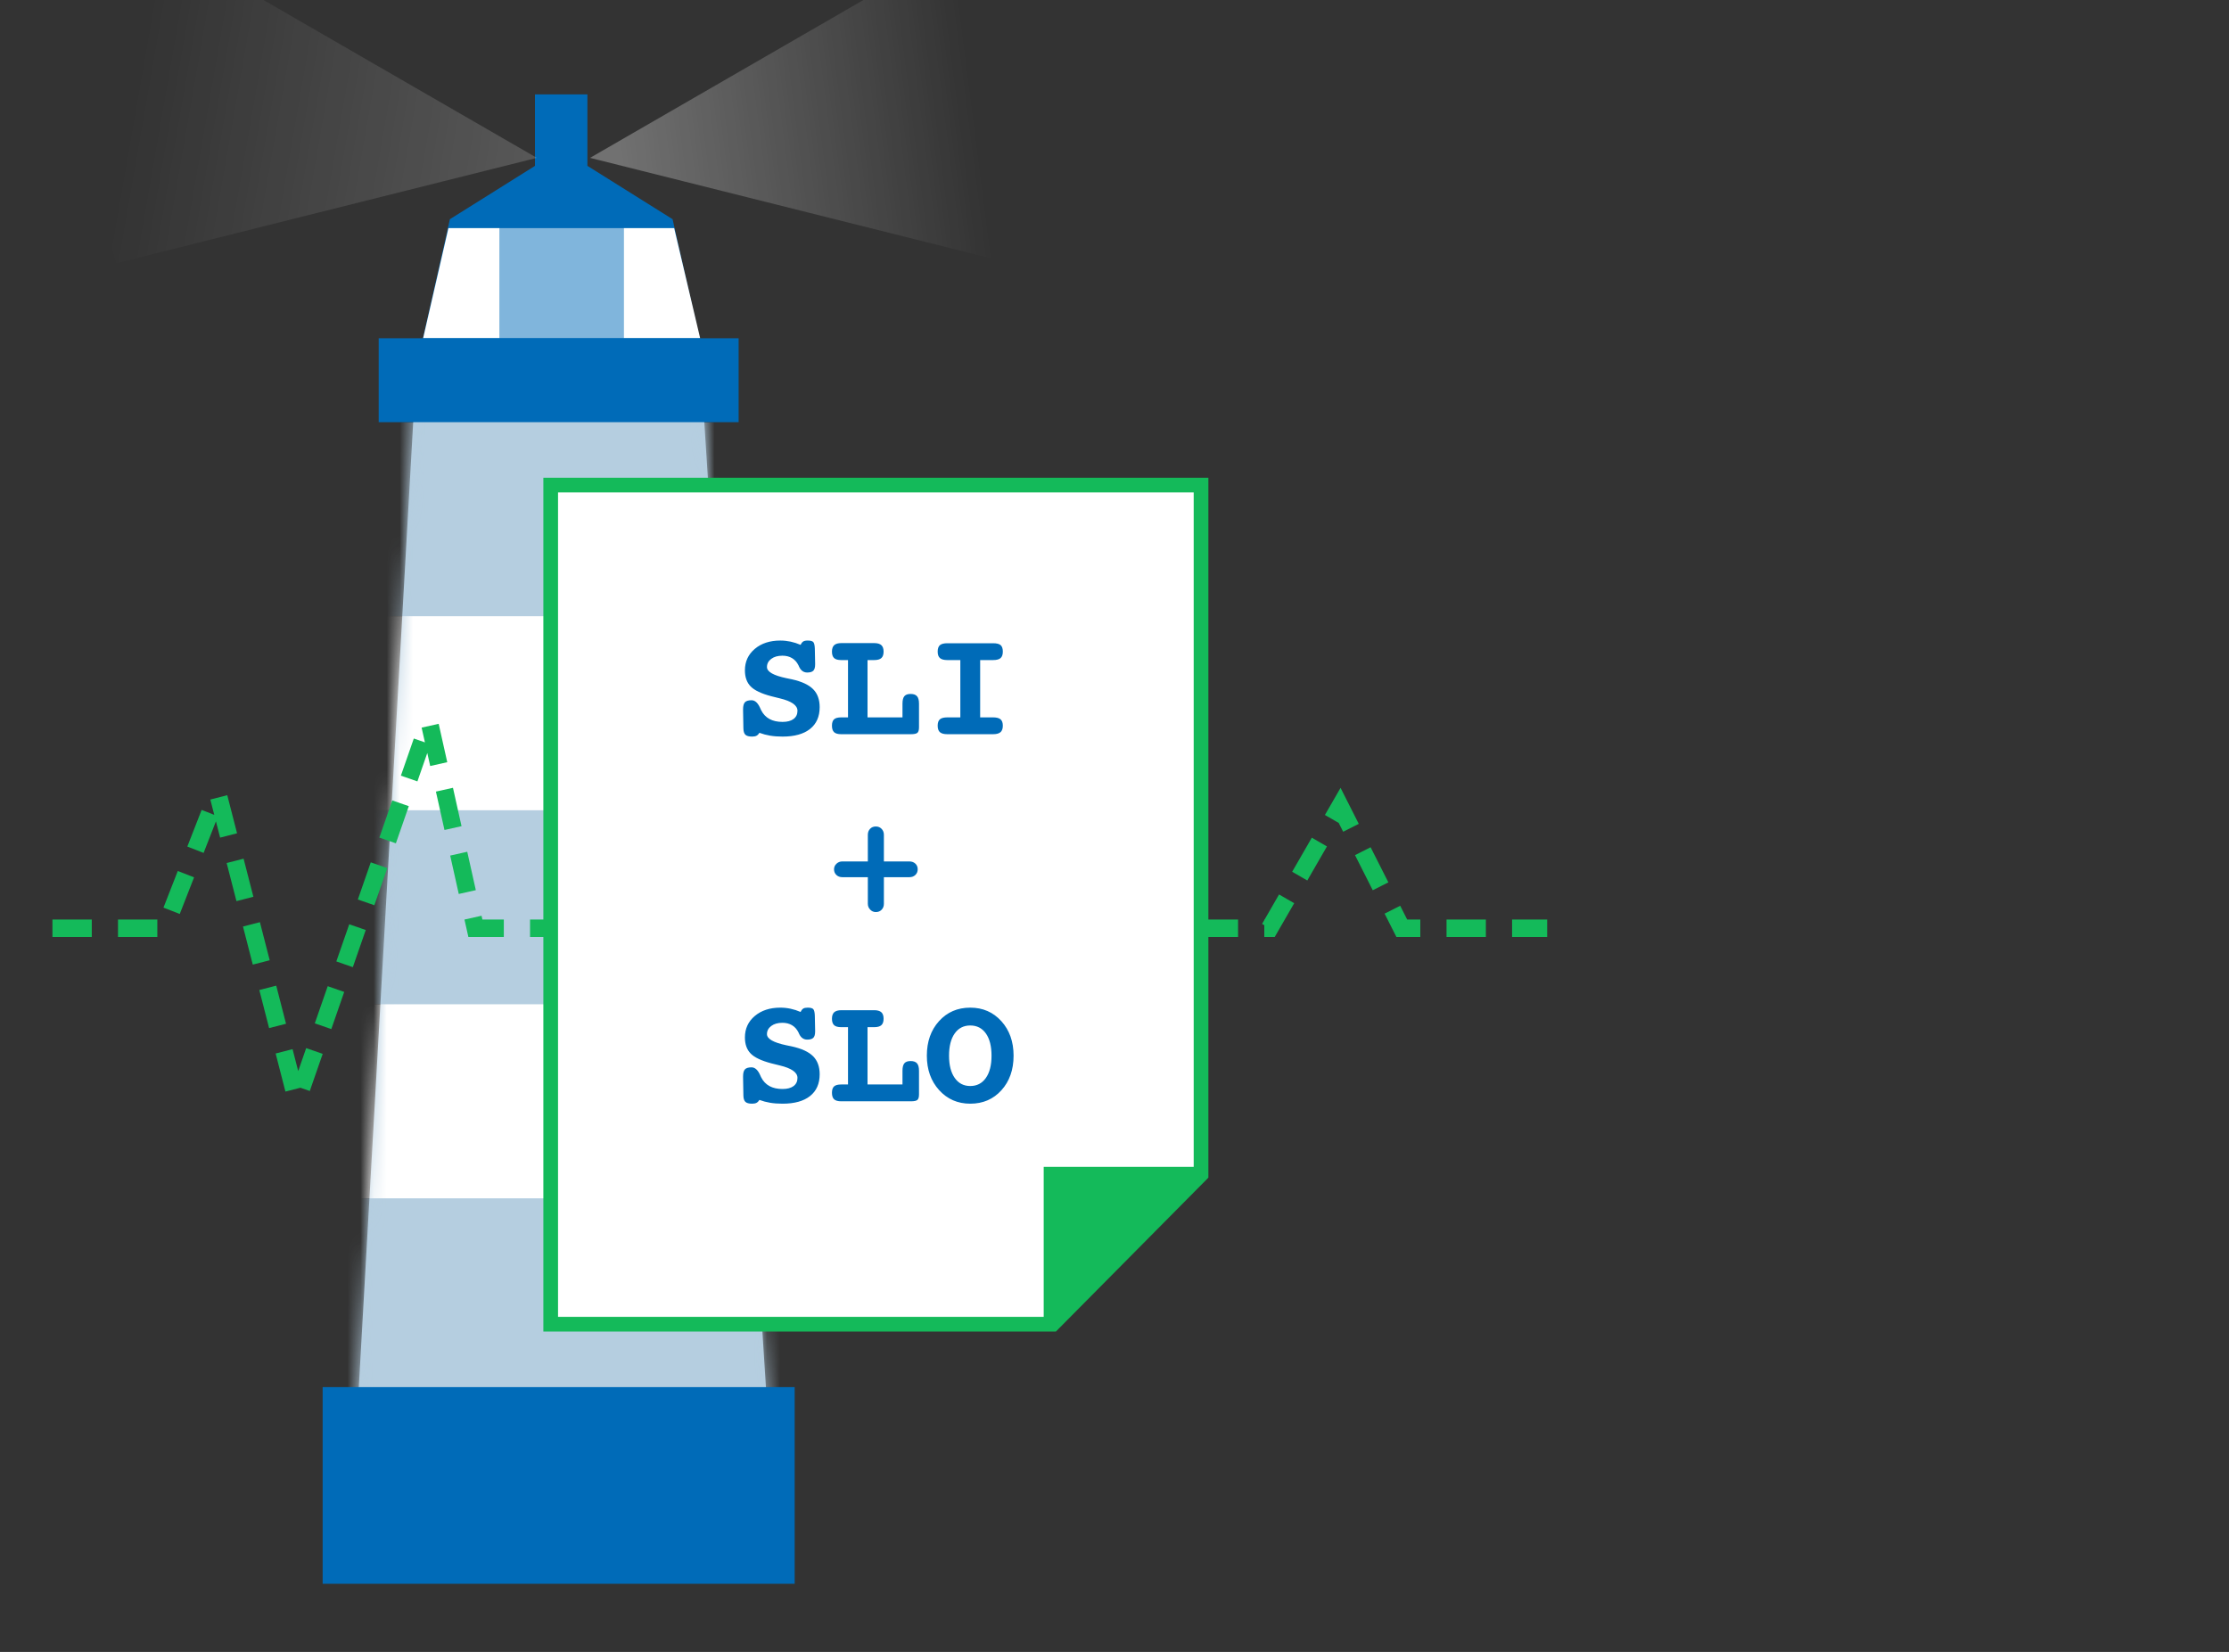 <?xml version="1.0" encoding="UTF-8"?>
<svg width="170px" height="126px" viewBox="0 0 170 126" version="1.1" xmlns="http://www.w3.org/2000/svg" xmlns:xlink="http://www.w3.org/1999/xlink">
    <rect x="0" y="0" width="170" height="126" fill="#333333" stroke="none"/>
    <title>capabilities-03</title>
    <defs>
        <path d="M4.627,23 C4.627,23 3.15,49.2 0.196,101.6 L31.607,101.6 L26.587,23 C11.947,23 4.627,23 4.627,23 Z" id="path-1"></path>
        <linearGradient x1="80.153%" y1="50%" x2="2.27373675e-11%" y2="27.119%" id="linearGradient-3">
            <stop stop-color="#FFFFFF" stop-opacity="0" offset="0%"></stop>
            <stop stop-color="#FFFFFF" offset="100%"></stop>
        </linearGradient>
        <linearGradient x1="83.076%" y1="58.297%" x2="-69.895%" y2="20.095%" id="linearGradient-4">
            <stop stop-color="#FFFFFF" stop-opacity="0" offset="0%"></stop>
            <stop stop-color="#FFFFFF" offset="100%"></stop>
        </linearGradient>
    </defs>
    <g id="capabilities-03" stroke="none" stroke-width="1" fill="none" fill-rule="evenodd">
        <g id="Group-69" transform="translate(0, -5)">
            <g id="Group-59">
                <g id="Group-58" transform="translate(27, 12.2)">
                    <g id="Group-3" transform="translate(5.216, 0)">
                        <path d="M12.584,-3.48165941e-13 L12.584,5.45 L19.08,9.519 L21.176,18.777 L1.28075328e-12,18.777 L2.097,9.519 L8.584,5.454 L8.584,-3.48165941e-13 L12.584,-3.48165941e-13 Z" id="Combined-Shape" fill="#006BB8" fill-rule="nonzero"></path>
                        <polygon id="Path-2" fill="#FFFFFF" points="5.882 10.2 1.984 10.2 0.054 18.6 5.882 18.6"></polygon>
                        <polygon id="Path-2" fill="#FFFFFF" transform="translate(18.269, 14.4) scale(-1, 1) translate(-18.269, -14.4) " points="21.184 10.2 17.336 10.2 15.354 18.6 21.184 18.6"></polygon>
                        <polygon id="Path-3" fill-opacity="0.5" fill="#FFFFFF" points="5.882 10.2 15.354 10.2 15.354 18.6 5.882 18.6"></polygon>
                    </g>
                    <mask id="mask-2" fill="white">
                        <use xlink:href="#path-1"></use>
                    </mask>
                    <use id="Mask" fill="#B4CDDF" xlink:href="#path-1"></use>
                    <g mask="url(#mask-2)">
                        <g transform="translate(-6.745, 25)">
                            <rect id="Rectangle" fill="#B5CEE0" x="0" y="0" width="44.706" height="14.8"></rect>
                            <rect id="Rectangle-Copy-68" fill="#B5CEE0" x="1.31450406e-13" y="29.6" width="44.706" height="14.8"></rect>
                            <rect id="Rectangle-Copy-70" fill="#B5CEE0" x="1.31450406e-13" y="59.2" width="44.706" height="14.8"></rect>
                            <rect id="Rectangle-Copy-67" fill="#FFFFFF" x="1.31450406e-13" y="14.8" width="44.706" height="14.8"></rect>
                            <rect id="Rectangle-Copy-69" fill="#FFFFFF" x="1.31450406e-13" y="44.4" width="44.706" height="14.8"></rect>
                        </g>
                    </g>
                </g>
                <path d="M82.472,6.999 C82.321,16.01 78.428,24.141 72.233,30 L48.472,7 Z" id="Combined-Shape" fill="url(#linearGradient-3)" fill-rule="nonzero" opacity="0.3" transform="translate(65.472, 18.5) rotate(-30) translate(-65.472, -18.5) "></path>
                <path d="M37.472,6.999 C37.321,16.01 33.428,24.141 27.233,30 L3.472,7 Z" id="Combined-Shape" fill="url(#linearGradient-4)" fill-rule="nonzero" opacity="0.3" transform="translate(20.472, 18.5) scale(-1, 1) rotate(-30) translate(-20.472, -18.5) "></path>
                <rect id="Rectangle" fill="#006BB8" x="28.882" y="30.8" width="27.451" height="6.4"></rect>
                <rect id="Combined-Shape" fill="#006BB8" x="24.608" y="110.8" width="36" height="15"></rect>
            </g>
            <g id="Group-2" transform="translate(4, 42)">
                <path d="M0,34.47 L3,34.47 L3,33.137 L0,33.137 L0,34.47 Z M5,34.47 L8,34.47 L8,33.137 L5,33.137 L5,34.47 Z M9.71,32.712 L10.801,29.918 L9.559,29.433 L8.468,32.227 L9.71,32.712 Z M11.529,28.055 L12.62,25.26 L11.378,24.775 L10.287,27.57 L11.529,28.055 Z M12.041,23.984 L12.788,26.889 L14.08,26.557 L13.333,23.652 L12.041,23.984 Z M13.286,28.826 L14.034,31.732 L15.325,31.4 L14.578,28.494 L13.286,28.826 Z M14.532,33.669 L15.279,36.574 L16.57,36.242 L15.823,33.337 L14.532,33.669 Z M15.777,38.511 L16.524,41.417 L17.815,41.085 L17.068,38.179 L15.777,38.511 Z M17.022,43.354 L17.769,46.259 L19.06,45.927 L18.313,43.021 L17.022,43.354 Z M19.627,46.214 L20.612,43.381 L19.352,42.943 L18.367,45.777 L19.627,46.214 Z M21.268,41.492 L22.253,38.658 L20.994,38.22 L20.009,41.054 L21.268,41.492 Z M22.91,36.769 L23.895,33.935 L22.636,33.497 L21.651,36.331 L22.91,36.769 Z M24.552,32.046 L25.537,29.212 L24.277,28.774 L23.292,31.608 L24.552,32.046 Z M26.193,27.323 L27.178,24.489 L25.919,24.052 L24.934,26.885 L26.193,27.323 Z M27.835,22.6 L28.82,19.766 L27.56,19.329 L26.575,22.162 L27.835,22.6 Z M28.156,18.498 L28.81,21.426 L30.111,21.136 L29.457,18.208 L28.156,18.498 Z M29.246,23.378 L29.899,26.306 L31.2,26.015 L30.547,23.088 L29.246,23.378 Z M30.335,28.258 L30.989,31.186 L32.29,30.895 L31.636,27.967 L30.335,28.258 Z M32.726,32.847 L31.424,33.138 L31.722,34.47 L34.425,34.47 L34.425,33.137 L32.256,33.137 L32.907,33.658 L32.726,32.847 Z M36.425,34.47 L39.425,34.47 L39.425,33.137 L36.425,33.137 L36.425,34.47 Z M41.425,33.137 L41.425,34.47 L42.217,34.47 L43.705,31.891 L42.55,31.224 L41.255,33.47 L41.832,33.804 L41.832,33.137 L41.425,33.137 Z M44.704,30.158 L46.203,27.56 L45.049,26.893 L43.55,29.492 L44.704,30.158 Z M47.203,25.827 L47.78,24.826 L46.608,24.794 L47.44,26.44 L48.63,25.838 L47.241,23.092 L46.048,25.161 L47.203,25.827 Z M48.343,28.225 L49.697,30.902 L50.887,30.3 L49.533,27.623 L48.343,28.225 Z M51.79,32.085 L50.6,32.687 L51.502,34.47 L53.323,34.47 L53.323,33.137 L51.912,33.137 L52.507,33.503 L51.79,32.085 Z M55.323,34.47 L58.323,34.47 L58.323,33.137 L55.323,33.137 L55.323,34.47 Z M60.323,34.47 L63,34.47 L63,33.137 L60.323,33.137 L60.323,34.47 Z" id="Path-12-Copy" fill="#14BA5A" fill-rule="nonzero"></path>
                <path d="M51,34.47 L54,34.47 L54,33.137 L51,33.137 L51,34.47 Z M56,34.47 L59,34.47 L59,33.137 L56,33.137 L56,34.47 Z M60.71,32.712 L61.801,29.918 L60.559,29.433 L59.468,32.227 L60.71,32.712 Z M62.529,28.055 L63.62,25.26 L62.378,24.775 L61.287,27.57 L62.529,28.055 Z M63.041,23.984 L63.788,26.889 L65.08,26.557 L64.333,23.652 L63.041,23.984 Z M64.286,28.826 L65.034,31.732 L66.325,31.4 L65.578,28.494 L64.286,28.826 Z M65.532,33.669 L66.279,36.574 L67.57,36.242 L66.823,33.337 L65.532,33.669 Z M66.777,38.511 L67.524,41.417 L68.815,41.085 L68.068,38.179 L66.777,38.511 Z M68.022,43.354 L68.769,46.259 L70.06,45.927 L69.313,43.021 L68.022,43.354 Z M70.627,46.214 L71.612,43.381 L70.352,42.943 L69.367,45.777 L70.627,46.214 Z M72.268,41.492 L73.253,38.658 L71.994,38.22 L71.009,41.054 L72.268,41.492 Z M73.91,36.769 L74.895,33.935 L73.636,33.497 L72.651,36.331 L73.91,36.769 Z M75.552,32.046 L76.537,29.212 L75.277,28.774 L74.292,31.608 L75.552,32.046 Z M77.193,27.323 L78.178,24.489 L76.919,24.052 L75.934,26.885 L77.193,27.323 Z M78.835,22.6 L79.82,19.766 L78.56,19.329 L77.575,22.162 L78.835,22.6 Z M79.156,18.498 L79.81,21.426 L81.111,21.136 L80.457,18.208 L79.156,18.498 Z M80.246,23.378 L80.899,26.306 L82.2,26.015 L81.547,23.088 L80.246,23.378 Z M81.335,28.258 L81.989,31.186 L83.29,30.895 L82.636,27.967 L81.335,28.258 Z M83.726,32.847 L82.424,33.138 L82.722,34.47 L85.425,34.47 L85.425,33.137 L83.256,33.137 L83.907,33.658 L83.726,32.847 Z M87.425,34.47 L90.425,34.47 L90.425,33.137 L87.425,33.137 L87.425,34.47 Z M92.425,33.137 L92.425,34.47 L93.217,34.47 L94.705,31.891 L93.55,31.224 L92.255,33.47 L92.832,33.804 L92.832,33.137 L92.425,33.137 Z M95.704,30.158 L97.203,27.56 L96.049,26.893 L94.55,29.492 L95.704,30.158 Z M98.203,25.827 L98.78,24.826 L97.608,24.794 L98.44,26.44 L99.63,25.838 L98.241,23.092 L97.048,25.161 L98.203,25.827 Z M99.343,28.225 L100.697,30.902 L101.887,30.3 L100.533,27.623 L99.343,28.225 Z M102.79,32.085 L101.6,32.687 L102.502,34.47 L104.323,34.47 L104.323,33.137 L102.912,33.137 L103.507,33.503 L102.79,32.085 Z M106.323,34.47 L109.323,34.47 L109.323,33.137 L106.323,33.137 L106.323,34.47 Z M111.323,34.47 L114,34.47 L114,33.137 L111.323,33.137 L111.323,34.47 Z" id="Path-12-Copy-2" fill="#14BA5A" fill-rule="nonzero"></path>
                <g id="Group" transform="translate(38, 0)">
                    <polygon id="Rectangle" stroke="#14BA5A" stroke-width="1.12" fill="#FFFFFF" points="2.9096725e-12 -1.17239551e-13 49.6 -1.17239551e-13 49.6 52.594 38.298 64 2.9096725e-12 64"></polygon>
                    <path d="M17.684,19.182 C18.594,19.182 19.293,18.987 19.781,18.599 C20.27,18.21 20.514,17.656 20.514,16.938 C20.514,16.355 20.346,15.896 20.01,15.561 C19.674,15.225 19.131,14.975 18.381,14.811 C18.283,14.791 18.151,14.764 17.983,14.729 C16.99,14.521 16.494,14.238 16.494,13.879 C16.494,13.625 16.603,13.417 16.82,13.255 C17.036,13.093 17.321,13.012 17.672,13.012 C17.953,13.012 18.197,13.073 18.404,13.196 C18.612,13.319 18.776,13.502 18.897,13.744 C18.908,13.771 18.924,13.807 18.944,13.85 C19.08,14.146 19.287,14.295 19.565,14.295 C19.783,14.295 19.939,14.249 20.03,14.157 C20.122,14.065 20.168,13.904 20.168,13.674 L20.168,13.674 L20.168,13.609 L20.145,12.484 C20.137,12.234 20.101,12.067 20.036,11.983 C19.972,11.899 19.826,11.857 19.6,11.857 C19.447,11.857 19.334,11.881 19.26,11.928 C19.186,11.975 19.119,12.061 19.061,12.186 C18.807,12.076 18.552,11.994 18.296,11.939 C18.04,11.885 17.779,11.857 17.514,11.857 C16.717,11.857 16.068,12.069 15.566,12.493 C15.064,12.917 14.813,13.463 14.813,14.131 C14.813,14.65 14.959,15.06 15.252,15.358 C15.545,15.657 16.071,15.906 16.828,16.105 C16.985,16.148 17.197,16.201 17.467,16.264 C18.369,16.479 18.821,16.795 18.821,17.213 C18.821,17.482 18.721,17.691 18.522,17.84 C18.322,17.988 18.043,18.062 17.684,18.062 C17.289,18.062 16.956,17.988 16.685,17.84 C16.413,17.691 16.201,17.467 16.049,17.166 C16.026,17.119 15.994,17.051 15.955,16.961 C15.783,16.594 15.571,16.41 15.317,16.41 C15.078,16.41 14.911,16.461 14.816,16.562 C14.72,16.664 14.672,16.844 14.672,17.102 L14.672,17.102 L14.672,17.166 L14.696,18.543 C14.699,18.781 14.75,18.947 14.848,19.041 C14.946,19.135 15.117,19.182 15.363,19.182 C15.508,19.182 15.621,19.159 15.703,19.114 C15.785,19.069 15.858,18.996 15.92,18.895 C16.182,18.992 16.452,19.064 16.732,19.111 C17.011,19.158 17.328,19.182 17.684,19.182 Z M27.475,19 C27.721,19 27.885,18.965 27.967,18.895 C28.049,18.824 28.09,18.684 28.09,18.473 L28.09,18.473 L28.09,16.674 C28.09,16.408 28.039,16.218 27.938,16.103 C27.836,15.987 27.674,15.93 27.451,15.93 C27.229,15.93 27.07,15.986 26.974,16.1 C26.878,16.213 26.83,16.404 26.83,16.674 L26.83,16.674 L26.83,17.717 L24.164,17.717 L24.164,13.346 L24.668,13.346 C24.922,13.346 25.106,13.295 25.219,13.193 C25.332,13.092 25.389,12.928 25.389,12.701 C25.389,12.475 25.331,12.31 25.216,12.206 C25.101,12.103 24.918,12.051 24.668,12.051 L24.668,12.051 L22.172,12.051 C21.922,12.051 21.739,12.103 21.624,12.206 C21.509,12.31 21.451,12.475 21.451,12.701 C21.451,12.928 21.506,13.092 21.615,13.193 C21.725,13.295 21.906,13.346 22.16,13.346 L22.16,13.346 L22.676,13.346 L22.676,17.717 L22.16,17.717 C21.903,17.717 21.72,17.766 21.613,17.863 C21.505,17.961 21.451,18.123 21.451,18.35 C21.451,18.58 21.506,18.746 21.615,18.848 C21.725,18.949 21.906,19 22.16,19 L22.16,19 L27.475,19 Z M33.738,19 C34,19 34.19,18.948 34.307,18.845 C34.424,18.741 34.483,18.576 34.483,18.35 C34.483,18.127 34.425,17.966 34.31,17.866 C34.195,17.767 34.004,17.717 33.738,17.717 L33.738,17.717 L32.754,17.717 L32.754,13.346 L33.738,13.346 C34.008,13.346 34.199,13.295 34.313,13.193 C34.426,13.092 34.483,12.928 34.483,12.701 C34.483,12.471 34.428,12.307 34.319,12.209 C34.209,12.111 34.016,12.062 33.738,12.062 L33.738,12.062 L30.258,12.062 C29.988,12.062 29.797,12.111 29.684,12.209 C29.571,12.307 29.514,12.471 29.514,12.701 C29.514,12.928 29.571,13.092 29.687,13.193 C29.802,13.295 29.992,13.346 30.258,13.346 L30.258,13.346 L31.242,13.346 L31.242,17.717 L30.258,17.717 C29.988,17.717 29.797,17.766 29.684,17.863 C29.571,17.961 29.514,18.123 29.514,18.35 C29.514,18.58 29.571,18.746 29.687,18.848 C29.802,18.949 29.992,19 30.258,19 L30.258,19 L33.738,19 Z M24.797,32.566 C24.977,32.566 25.124,32.507 25.239,32.388 C25.355,32.269 25.412,32.117 25.412,31.934 L25.412,31.934 L25.412,29.906 L27.358,29.906 C27.541,29.906 27.693,29.85 27.812,29.736 C27.931,29.623 27.99,29.479 27.99,29.303 C27.99,29.127 27.931,28.983 27.812,28.872 C27.693,28.761 27.541,28.705 27.358,28.705 L27.358,28.705 L25.412,28.705 L25.412,26.678 C25.412,26.494 25.355,26.342 25.239,26.221 C25.124,26.1 24.977,26.039 24.797,26.039 C24.617,26.039 24.471,26.099 24.358,26.218 C24.244,26.337 24.188,26.49 24.188,26.678 L24.188,26.678 L24.188,28.705 L22.242,28.705 C22.067,28.705 21.917,28.764 21.794,28.881 C21.671,28.998 21.61,29.139 21.61,29.303 C21.61,29.479 21.669,29.623 21.788,29.736 C21.907,29.85 22.059,29.906 22.242,29.906 L22.242,29.906 L24.188,29.906 L24.188,31.934 C24.188,32.105 24.247,32.254 24.366,32.379 C24.486,32.504 24.629,32.566 24.797,32.566 Z M17.684,47.182 C18.594,47.182 19.293,46.987 19.781,46.599 C20.27,46.21 20.514,45.656 20.514,44.938 C20.514,44.355 20.346,43.896 20.01,43.561 C19.674,43.225 19.131,42.975 18.381,42.811 C18.283,42.791 18.151,42.764 17.983,42.729 C16.99,42.521 16.494,42.238 16.494,41.879 C16.494,41.625 16.603,41.417 16.82,41.255 C17.036,41.093 17.321,41.012 17.672,41.012 C17.953,41.012 18.197,41.073 18.404,41.196 C18.612,41.319 18.776,41.502 18.897,41.744 C18.908,41.771 18.924,41.807 18.944,41.85 C19.08,42.146 19.287,42.295 19.565,42.295 C19.783,42.295 19.939,42.249 20.03,42.157 C20.122,42.065 20.168,41.904 20.168,41.674 L20.168,41.674 L20.168,41.609 L20.145,40.484 C20.137,40.234 20.101,40.067 20.036,39.983 C19.972,39.899 19.826,39.857 19.6,39.857 C19.447,39.857 19.334,39.881 19.26,39.928 C19.186,39.975 19.119,40.061 19.061,40.186 C18.807,40.076 18.552,39.994 18.296,39.939 C18.04,39.885 17.779,39.857 17.514,39.857 C16.717,39.857 16.068,40.069 15.566,40.493 C15.064,40.917 14.813,41.463 14.813,42.131 C14.813,42.65 14.959,43.06 15.252,43.358 C15.545,43.657 16.071,43.906 16.828,44.105 C16.985,44.148 17.197,44.201 17.467,44.264 C18.369,44.479 18.821,44.795 18.821,45.213 C18.821,45.482 18.721,45.691 18.522,45.84 C18.322,45.988 18.043,46.062 17.684,46.062 C17.289,46.062 16.956,45.988 16.685,45.84 C16.413,45.691 16.201,45.467 16.049,45.166 C16.026,45.119 15.994,45.051 15.955,44.961 C15.783,44.594 15.571,44.41 15.317,44.41 C15.078,44.41 14.911,44.461 14.816,44.562 C14.72,44.664 14.672,44.844 14.672,45.102 L14.672,45.102 L14.672,45.166 L14.696,46.543 C14.699,46.781 14.75,46.947 14.848,47.041 C14.946,47.135 15.117,47.182 15.363,47.182 C15.508,47.182 15.621,47.159 15.703,47.114 C15.785,47.069 15.858,46.996 15.92,46.895 C16.182,46.992 16.452,47.064 16.732,47.111 C17.011,47.158 17.328,47.182 17.684,47.182 Z M27.475,47 C27.721,47 27.885,46.965 27.967,46.895 C28.049,46.824 28.09,46.684 28.09,46.473 L28.09,46.473 L28.09,44.674 C28.09,44.408 28.039,44.218 27.938,44.103 C27.836,43.987 27.674,43.93 27.451,43.93 C27.229,43.93 27.07,43.986 26.974,44.1 C26.878,44.213 26.83,44.404 26.83,44.674 L26.83,44.674 L26.83,45.717 L24.164,45.717 L24.164,41.346 L24.668,41.346 C24.922,41.346 25.106,41.295 25.219,41.193 C25.332,41.092 25.389,40.928 25.389,40.701 C25.389,40.475 25.331,40.31 25.216,40.206 C25.101,40.103 24.918,40.051 24.668,40.051 L24.668,40.051 L22.172,40.051 C21.922,40.051 21.739,40.103 21.624,40.206 C21.509,40.31 21.451,40.475 21.451,40.701 C21.451,40.928 21.506,41.092 21.615,41.193 C21.725,41.295 21.906,41.346 22.16,41.346 L22.16,41.346 L22.676,41.346 L22.676,45.717 L22.16,45.717 C21.903,45.717 21.72,45.766 21.613,45.863 C21.505,45.961 21.451,46.123 21.451,46.35 C21.451,46.58 21.506,46.746 21.615,46.848 C21.725,46.949 21.906,47 22.16,47 L22.16,47 L27.475,47 Z M31.998,47.182 C32.967,47.182 33.76,46.84 34.377,46.156 C34.994,45.473 35.303,44.594 35.303,43.52 C35.303,42.453 34.992,41.576 34.371,40.889 C33.75,40.201 32.959,39.857 31.998,39.857 C31.029,39.857 30.236,40.2 29.616,40.886 C28.997,41.571 28.688,42.449 28.688,43.52 C28.688,44.582 29,45.458 29.625,46.147 C30.25,46.837 31.041,47.182 31.998,47.182 Z M31.998,45.834 C31.498,45.834 31.104,45.629 30.815,45.219 C30.526,44.809 30.381,44.242 30.381,43.52 C30.381,42.797 30.525,42.232 30.812,41.826 C31.099,41.42 31.494,41.217 31.998,41.217 C32.506,41.217 32.904,41.42 33.191,41.826 C33.478,42.232 33.621,42.797 33.621,43.52 C33.621,44.246 33.477,44.813 33.188,45.222 C32.899,45.63 32.502,45.834 31.998,45.834 Z" id="SLI+SLO" fill="#006BB8" fill-rule="nonzero"></path>
                    <polygon id="Path-9" fill="#14BA5A" points="37.6 64 37.6 52 49.6 52"></polygon>
                </g>
            </g>
        </g>
    </g>
</svg>